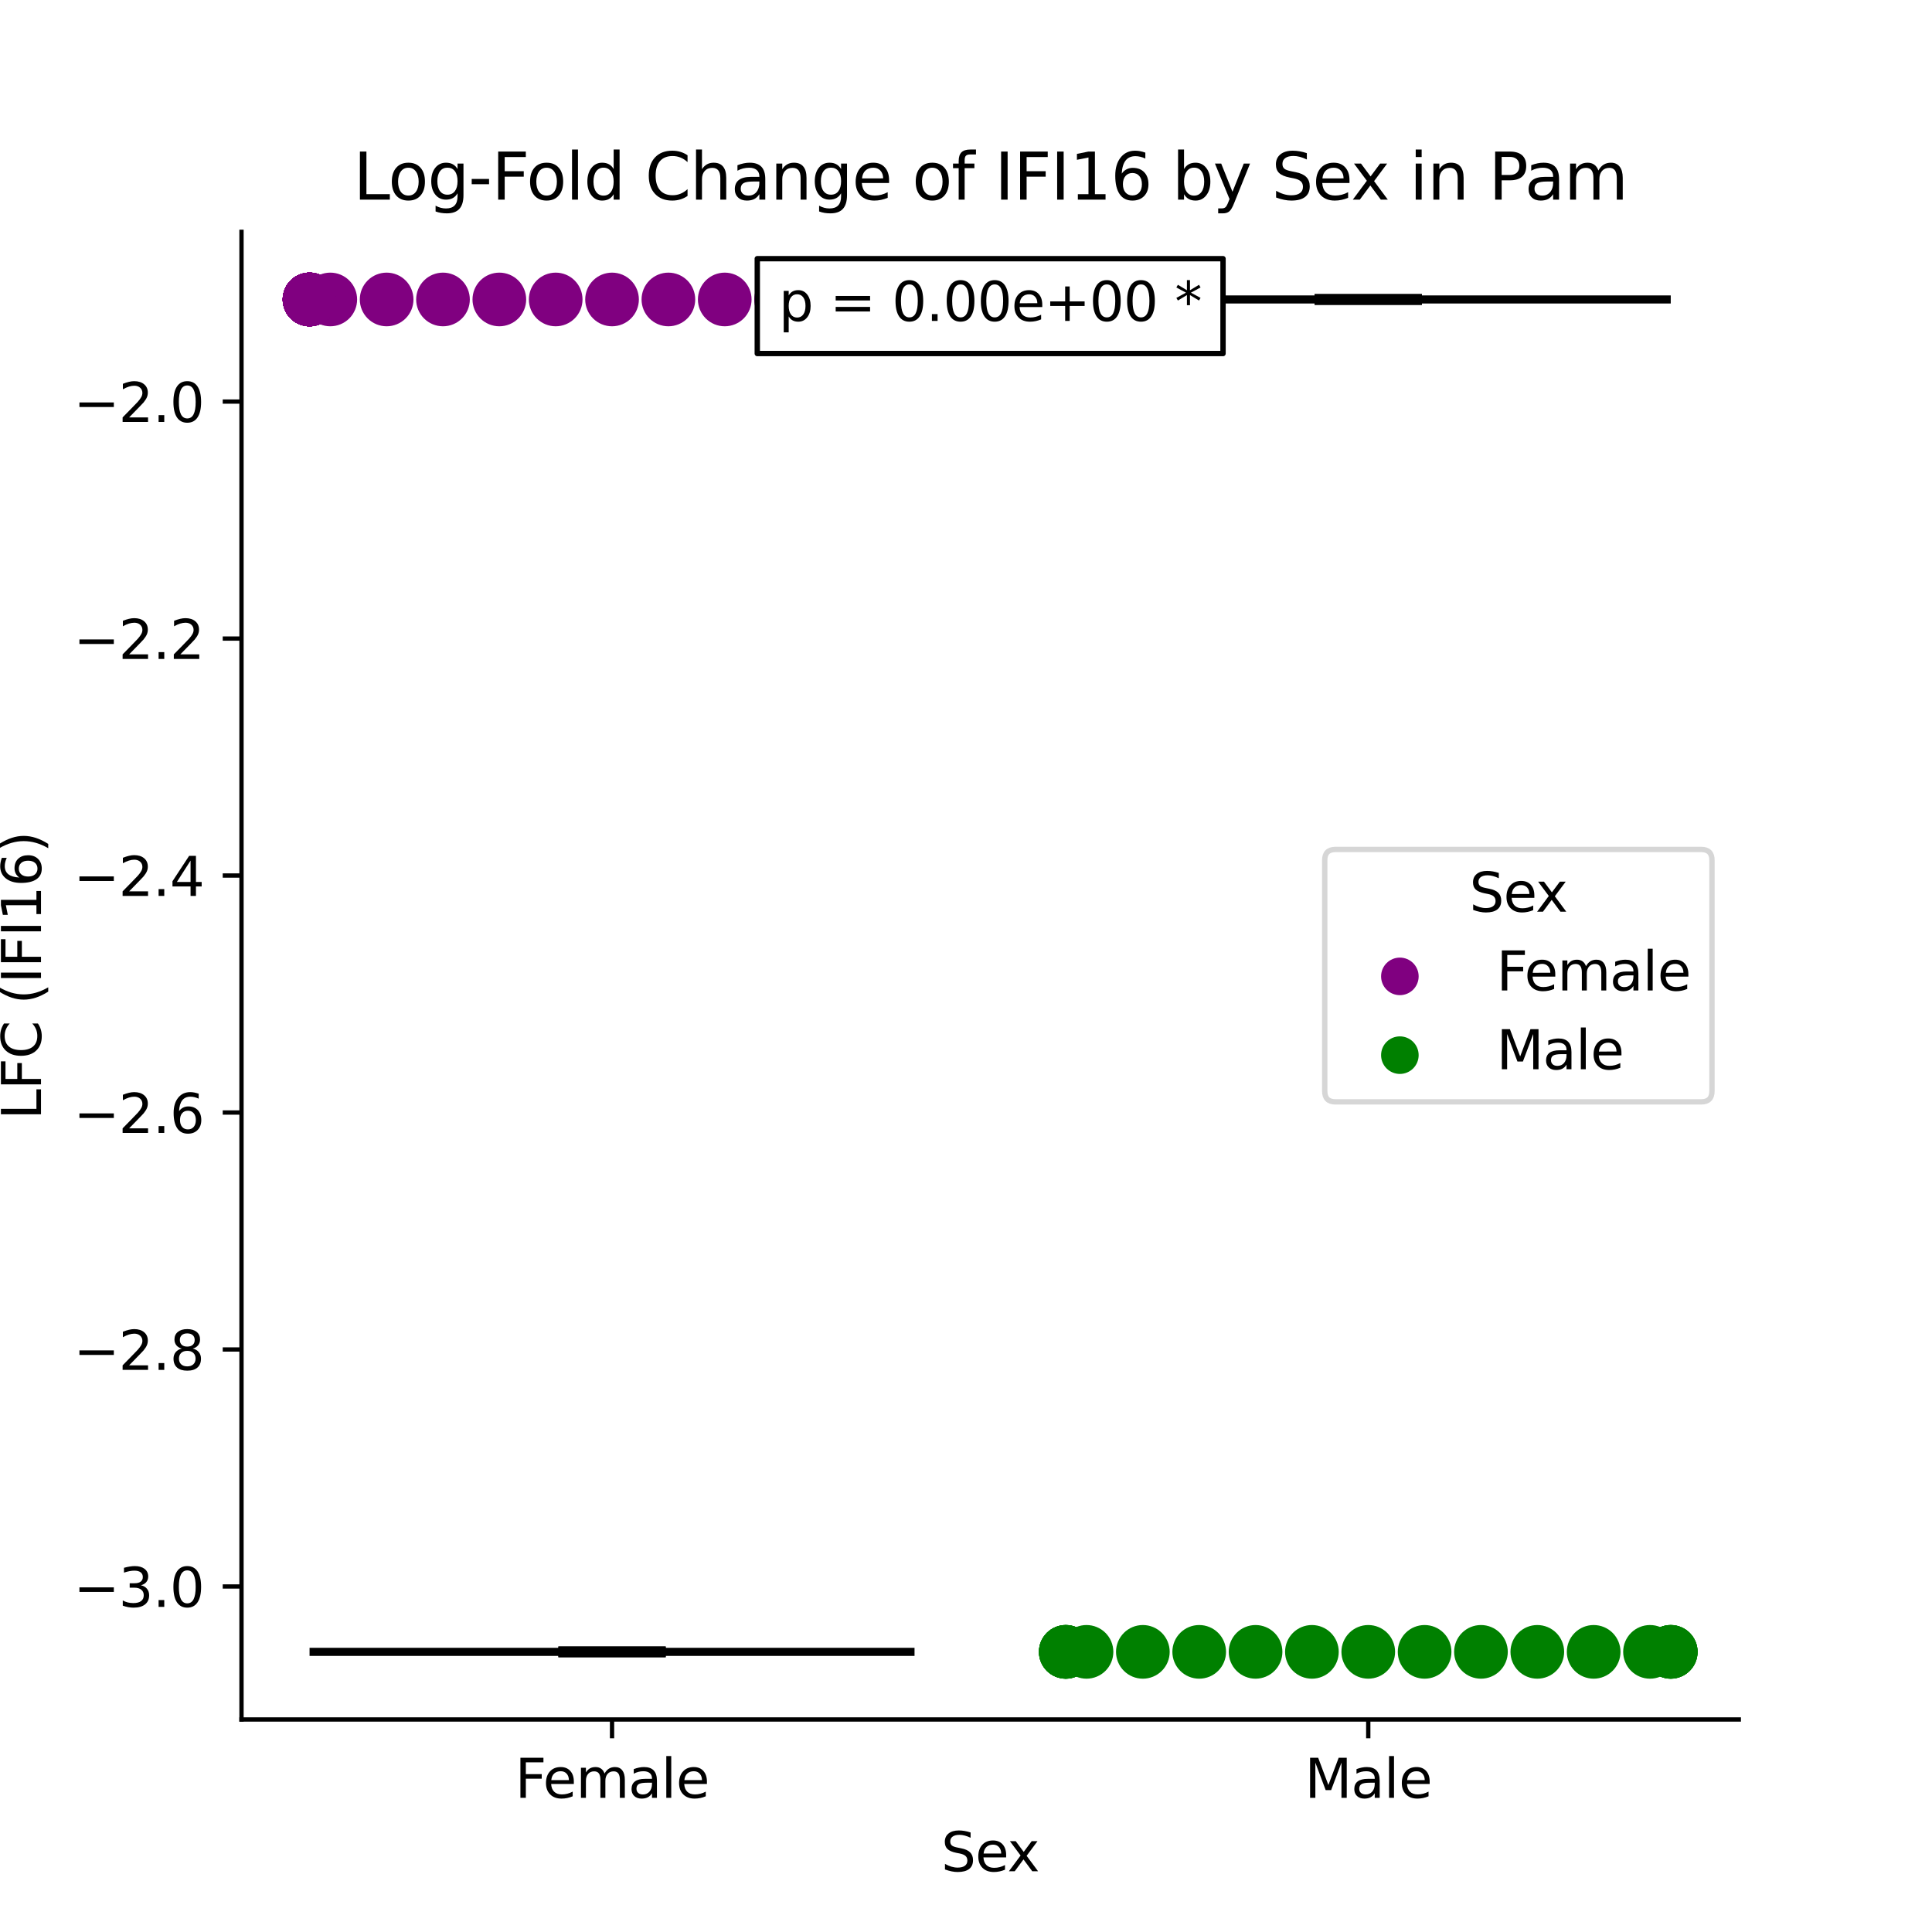 <?xml version="1.0" encoding="utf-8" standalone="no"?>
<!DOCTYPE svg PUBLIC "-//W3C//DTD SVG 1.1//EN"
  "http://www.w3.org/Graphics/SVG/1.1/DTD/svg11.dtd">
<svg xmlns:xlink="http://www.w3.org/1999/xlink" width="360pt" height="360pt" viewBox="0 0 360 360" xmlns="http://www.w3.org/2000/svg" version="1.1">
 <defs>
  <style type="text/css">*{stroke-linejoin: round; stroke-linecap: butt}</style>
 </defs>
 <g id="figure_1">
  <g id="patch_1">
   <path d="M 0 360 
L 360 360 
L 360 0 
L 0 0 
z
" style="fill: #ffffff"/>
  </g>
  <g id="axes_1">
   <g id="patch_2">
    <path d="M 45 320.4 
L 324 320.4 
L 324 43.2 
L 45 43.2 
z
" style="fill: #ffffff"/>
   </g>
   <g id="PathCollection_1">
    <defs>
     <path id="C0_0_7c8bd11579" d="M 0 5 
C 1.326 5 2.598 4.473 3.536 3.536 
C 4.473 2.598 5 1.326 5 -0 
C 5 -1.326 4.473 -2.598 3.536 -3.536 
C 2.598 -4.473 1.326 -5 0 -5 
C -1.326 -5 -2.598 -4.473 -3.536 -3.536 
C -4.473 -2.598 -5 -1.326 -5 0 
C -5 1.326 -4.473 2.598 -3.536 3.536 
C -2.598 4.473 -1.326 5 0 5 
z
"/>
    </defs>
    <g clip-path="url(#p3ee40a2584)">
     <use xlink:href="#C0_0_7c8bd11579" x="114.045" y="55.8" style="fill: #800080"/>
    </g>
    <g clip-path="url(#p3ee40a2584)">
     <use xlink:href="#C0_0_7c8bd11579" x="57.682" y="55.8" style="fill: #800080"/>
    </g>
    <g clip-path="url(#p3ee40a2584)">
     <use xlink:href="#C0_0_7c8bd11579" x="170.409" y="55.8" style="fill: #800080"/>
    </g>
    <g clip-path="url(#p3ee40a2584)">
     <use xlink:href="#C0_0_7c8bd11579" x="57.682" y="55.8" style="fill: #800080"/>
    </g>
    <g clip-path="url(#p3ee40a2584)">
     <use xlink:href="#C0_0_7c8bd11579" x="170.409" y="55.8" style="fill: #800080"/>
    </g>
    <g clip-path="url(#p3ee40a2584)">
     <use xlink:href="#C0_0_7c8bd11579" x="57.682" y="55.8" style="fill: #800080"/>
    </g>
    <g clip-path="url(#p3ee40a2584)">
     <use xlink:href="#C0_0_7c8bd11579" x="170.409" y="55.8" style="fill: #800080"/>
    </g>
    <g clip-path="url(#p3ee40a2584)">
     <use xlink:href="#C0_0_7c8bd11579" x="170.409" y="55.8" style="fill: #800080"/>
    </g>
    <g clip-path="url(#p3ee40a2584)">
     <use xlink:href="#C0_0_7c8bd11579" x="57.682" y="55.8" style="fill: #800080"/>
    </g>
    <g clip-path="url(#p3ee40a2584)">
     <use xlink:href="#C0_0_7c8bd11579" x="57.682" y="55.8" style="fill: #800080"/>
    </g>
    <g clip-path="url(#p3ee40a2584)">
     <use xlink:href="#C0_0_7c8bd11579" x="170.409" y="55.8" style="fill: #800080"/>
    </g>
    <g clip-path="url(#p3ee40a2584)">
     <use xlink:href="#C0_0_7c8bd11579" x="57.682" y="55.8" style="fill: #800080"/>
    </g>
    <g clip-path="url(#p3ee40a2584)">
     <use xlink:href="#C0_0_7c8bd11579" x="170.409" y="55.8" style="fill: #800080"/>
    </g>
    <g clip-path="url(#p3ee40a2584)">
     <use xlink:href="#C0_0_7c8bd11579" x="57.682" y="55.8" style="fill: #800080"/>
    </g>
    <g clip-path="url(#p3ee40a2584)">
     <use xlink:href="#C0_0_7c8bd11579" x="170.409" y="55.8" style="fill: #800080"/>
    </g>
    <g clip-path="url(#p3ee40a2584)">
     <use xlink:href="#C0_0_7c8bd11579" x="170.409" y="55.8" style="fill: #800080"/>
    </g>
    <g clip-path="url(#p3ee40a2584)">
     <use xlink:href="#C0_0_7c8bd11579" x="57.682" y="55.8" style="fill: #800080"/>
    </g>
    <g clip-path="url(#p3ee40a2584)">
     <use xlink:href="#C0_0_7c8bd11579" x="170.409" y="55.8" style="fill: #800080"/>
    </g>
    <g clip-path="url(#p3ee40a2584)">
     <use xlink:href="#C0_0_7c8bd11579" x="57.682" y="55.8" style="fill: #800080"/>
    </g>
    <g clip-path="url(#p3ee40a2584)">
     <use xlink:href="#C0_0_7c8bd11579" x="170.409" y="55.8" style="fill: #800080"/>
    </g>
    <g clip-path="url(#p3ee40a2584)">
     <use xlink:href="#C0_0_7c8bd11579" x="57.682" y="55.8" style="fill: #800080"/>
    </g>
    <g clip-path="url(#p3ee40a2584)">
     <use xlink:href="#C0_0_7c8bd11579" x="170.409" y="55.8" style="fill: #800080"/>
    </g>
    <g clip-path="url(#p3ee40a2584)">
     <use xlink:href="#C0_0_7c8bd11579" x="57.682" y="55.8" style="fill: #800080"/>
    </g>
    <g clip-path="url(#p3ee40a2584)">
     <use xlink:href="#C0_0_7c8bd11579" x="170.409" y="55.8" style="fill: #800080"/>
    </g>
    <g clip-path="url(#p3ee40a2584)">
     <use xlink:href="#C0_0_7c8bd11579" x="57.682" y="55.8" style="fill: #800080"/>
    </g>
    <g clip-path="url(#p3ee40a2584)">
     <use xlink:href="#C0_0_7c8bd11579" x="170.409" y="55.8" style="fill: #800080"/>
    </g>
    <g clip-path="url(#p3ee40a2584)">
     <use xlink:href="#C0_0_7c8bd11579" x="57.682" y="55.8" style="fill: #800080"/>
    </g>
    <g clip-path="url(#p3ee40a2584)">
     <use xlink:href="#C0_0_7c8bd11579" x="170.409" y="55.8" style="fill: #800080"/>
    </g>
    <g clip-path="url(#p3ee40a2584)">
     <use xlink:href="#C0_0_7c8bd11579" x="57.682" y="55.8" style="fill: #800080"/>
    </g>
    <g clip-path="url(#p3ee40a2584)">
     <use xlink:href="#C0_0_7c8bd11579" x="170.409" y="55.8" style="fill: #800080"/>
    </g>
    <g clip-path="url(#p3ee40a2584)">
     <use xlink:href="#C0_0_7c8bd11579" x="57.682" y="55.8" style="fill: #800080"/>
    </g>
    <g clip-path="url(#p3ee40a2584)">
     <use xlink:href="#C0_0_7c8bd11579" x="170.409" y="55.8" style="fill: #800080"/>
    </g>
    <g clip-path="url(#p3ee40a2584)">
     <use xlink:href="#C0_0_7c8bd11579" x="57.682" y="55.8" style="fill: #800080"/>
    </g>
    <g clip-path="url(#p3ee40a2584)">
     <use xlink:href="#C0_0_7c8bd11579" x="170.409" y="55.8" style="fill: #800080"/>
    </g>
    <g clip-path="url(#p3ee40a2584)">
     <use xlink:href="#C0_0_7c8bd11579" x="57.682" y="55.8" style="fill: #800080"/>
    </g>
    <g clip-path="url(#p3ee40a2584)">
     <use xlink:href="#C0_0_7c8bd11579" x="57.682" y="55.8" style="fill: #800080"/>
    </g>
    <g clip-path="url(#p3ee40a2584)">
     <use xlink:href="#C0_0_7c8bd11579" x="170.409" y="55.8" style="fill: #800080"/>
    </g>
    <g clip-path="url(#p3ee40a2584)">
     <use xlink:href="#C0_0_7c8bd11579" x="170.409" y="55.8" style="fill: #800080"/>
    </g>
    <g clip-path="url(#p3ee40a2584)">
     <use xlink:href="#C0_0_7c8bd11579" x="170.409" y="55.8" style="fill: #800080"/>
    </g>
    <g clip-path="url(#p3ee40a2584)">
     <use xlink:href="#C0_0_7c8bd11579" x="57.682" y="55.8" style="fill: #800080"/>
    </g>
    <g clip-path="url(#p3ee40a2584)">
     <use xlink:href="#C0_0_7c8bd11579" x="170.409" y="55.8" style="fill: #800080"/>
    </g>
    <g clip-path="url(#p3ee40a2584)">
     <use xlink:href="#C0_0_7c8bd11579" x="57.682" y="55.8" style="fill: #800080"/>
    </g>
    <g clip-path="url(#p3ee40a2584)">
     <use xlink:href="#C0_0_7c8bd11579" x="166.545" y="55.8" style="fill: #800080"/>
    </g>
    <g clip-path="url(#p3ee40a2584)">
     <use xlink:href="#C0_0_7c8bd11579" x="61.545" y="55.8" style="fill: #800080"/>
    </g>
    <g clip-path="url(#p3ee40a2584)">
     <use xlink:href="#C0_0_7c8bd11579" x="57.682" y="55.8" style="fill: #800080"/>
    </g>
    <g clip-path="url(#p3ee40a2584)">
     <use xlink:href="#C0_0_7c8bd11579" x="156.045" y="55.8" style="fill: #800080"/>
    </g>
    <g clip-path="url(#p3ee40a2584)">
     <use xlink:href="#C0_0_7c8bd11579" x="145.545" y="55.8" style="fill: #800080"/>
    </g>
    <g clip-path="url(#p3ee40a2584)">
     <use xlink:href="#C0_0_7c8bd11579" x="82.545" y="55.8" style="fill: #800080"/>
    </g>
    <g clip-path="url(#p3ee40a2584)">
     <use xlink:href="#C0_0_7c8bd11579" x="135.045" y="55.8" style="fill: #800080"/>
    </g>
    <g clip-path="url(#p3ee40a2584)">
     <use xlink:href="#C0_0_7c8bd11579" x="93.045" y="55.8" style="fill: #800080"/>
    </g>
    <g clip-path="url(#p3ee40a2584)">
     <use xlink:href="#C0_0_7c8bd11579" x="124.545" y="55.8" style="fill: #800080"/>
    </g>
    <g clip-path="url(#p3ee40a2584)">
     <use xlink:href="#C0_0_7c8bd11579" x="103.545" y="55.8" style="fill: #800080"/>
    </g>
    <g clip-path="url(#p3ee40a2584)">
     <use xlink:href="#C0_0_7c8bd11579" x="72.045" y="55.8" style="fill: #800080"/>
    </g>
    <g clip-path="url(#p3ee40a2584)">
     <use xlink:href="#C0_0_7c8bd11579" x="170.409" y="55.8" style="fill: #800080"/>
    </g>
    <g clip-path="url(#p3ee40a2584)">
     <use xlink:href="#C0_0_7c8bd11579" x="57.682" y="55.8" style="fill: #800080"/>
    </g>
    <g clip-path="url(#p3ee40a2584)">
     <use xlink:href="#C0_0_7c8bd11579" x="170.409" y="55.8" style="fill: #800080"/>
    </g>
    <g clip-path="url(#p3ee40a2584)">
     <use xlink:href="#C0_0_7c8bd11579" x="57.682" y="55.8" style="fill: #800080"/>
    </g>
    <g clip-path="url(#p3ee40a2584)">
     <use xlink:href="#C0_0_7c8bd11579" x="170.409" y="55.8" style="fill: #800080"/>
    </g>
    <g clip-path="url(#p3ee40a2584)">
     <use xlink:href="#C0_0_7c8bd11579" x="57.682" y="55.8" style="fill: #800080"/>
    </g>
    <g clip-path="url(#p3ee40a2584)">
     <use xlink:href="#C0_0_7c8bd11579" x="170.409" y="55.8" style="fill: #800080"/>
    </g>
    <g clip-path="url(#p3ee40a2584)">
     <use xlink:href="#C0_0_7c8bd11579" x="57.682" y="55.8" style="fill: #800080"/>
    </g>
    <g clip-path="url(#p3ee40a2584)">
     <use xlink:href="#C0_0_7c8bd11579" x="170.409" y="55.8" style="fill: #800080"/>
    </g>
    <g clip-path="url(#p3ee40a2584)">
     <use xlink:href="#C0_0_7c8bd11579" x="57.682" y="55.8" style="fill: #800080"/>
    </g>
    <g clip-path="url(#p3ee40a2584)">
     <use xlink:href="#C0_0_7c8bd11579" x="170.409" y="55.8" style="fill: #800080"/>
    </g>
    <g clip-path="url(#p3ee40a2584)">
     <use xlink:href="#C0_0_7c8bd11579" x="57.682" y="55.8" style="fill: #800080"/>
    </g>
    <g clip-path="url(#p3ee40a2584)">
     <use xlink:href="#C0_0_7c8bd11579" x="170.409" y="55.8" style="fill: #800080"/>
    </g>
    <g clip-path="url(#p3ee40a2584)">
     <use xlink:href="#C0_0_7c8bd11579" x="57.682" y="55.8" style="fill: #800080"/>
    </g>
    <g clip-path="url(#p3ee40a2584)">
     <use xlink:href="#C0_0_7c8bd11579" x="170.409" y="55.8" style="fill: #800080"/>
    </g>
    <g clip-path="url(#p3ee40a2584)">
     <use xlink:href="#C0_0_7c8bd11579" x="57.682" y="55.8" style="fill: #800080"/>
    </g>
    <g clip-path="url(#p3ee40a2584)">
     <use xlink:href="#C0_0_7c8bd11579" x="170.409" y="55.8" style="fill: #800080"/>
    </g>
    <g clip-path="url(#p3ee40a2584)">
     <use xlink:href="#C0_0_7c8bd11579" x="57.682" y="55.8" style="fill: #800080"/>
    </g>
    <g clip-path="url(#p3ee40a2584)">
     <use xlink:href="#C0_0_7c8bd11579" x="57.682" y="55.8" style="fill: #800080"/>
    </g>
    <g clip-path="url(#p3ee40a2584)">
     <use xlink:href="#C0_0_7c8bd11579" x="170.409" y="55.8" style="fill: #800080"/>
    </g>
   </g>
   <g id="PathCollection_2">
    <defs>
     <path id="C1_0_e1ecf6b95a" d="M 0 5 
C 1.326 5 2.598 4.473 3.536 3.536 
C 4.473 2.598 5 1.326 5 -0 
C 5 -1.326 4.473 -2.598 3.536 -3.536 
C 2.598 -4.473 1.326 -5 0 -5 
C -1.326 -5 -2.598 -4.473 -3.536 -3.536 
C -4.473 -2.598 -5 -1.326 -5 0 
C -5 1.326 -4.473 2.598 -3.536 3.536 
C -2.598 4.473 -1.326 5 0 5 
z
"/>
    </defs>
    <g clip-path="url(#p3ee40a2584)">
     <use xlink:href="#C1_0_e1ecf6b95a" x="254.955" y="307.8" style="fill: #008000"/>
    </g>
    <g clip-path="url(#p3ee40a2584)">
     <use xlink:href="#C1_0_e1ecf6b95a" x="198.591" y="307.8" style="fill: #008000"/>
    </g>
    <g clip-path="url(#p3ee40a2584)">
     <use xlink:href="#C1_0_e1ecf6b95a" x="311.318" y="307.8" style="fill: #008000"/>
    </g>
    <g clip-path="url(#p3ee40a2584)">
     <use xlink:href="#C1_0_e1ecf6b95a" x="198.591" y="307.8" style="fill: #008000"/>
    </g>
    <g clip-path="url(#p3ee40a2584)">
     <use xlink:href="#C1_0_e1ecf6b95a" x="311.318" y="307.8" style="fill: #008000"/>
    </g>
    <g clip-path="url(#p3ee40a2584)">
     <use xlink:href="#C1_0_e1ecf6b95a" x="198.591" y="307.8" style="fill: #008000"/>
    </g>
    <g clip-path="url(#p3ee40a2584)">
     <use xlink:href="#C1_0_e1ecf6b95a" x="311.318" y="307.8" style="fill: #008000"/>
    </g>
    <g clip-path="url(#p3ee40a2584)">
     <use xlink:href="#C1_0_e1ecf6b95a" x="198.591" y="307.8" style="fill: #008000"/>
    </g>
    <g clip-path="url(#p3ee40a2584)">
     <use xlink:href="#C1_0_e1ecf6b95a" x="307.455" y="307.8" style="fill: #008000"/>
    </g>
    <g clip-path="url(#p3ee40a2584)">
     <use xlink:href="#C1_0_e1ecf6b95a" x="202.455" y="307.8" style="fill: #008000"/>
    </g>
    <g clip-path="url(#p3ee40a2584)">
     <use xlink:href="#C1_0_e1ecf6b95a" x="296.955" y="307.8" style="fill: #008000"/>
    </g>
    <g clip-path="url(#p3ee40a2584)">
     <use xlink:href="#C1_0_e1ecf6b95a" x="212.955" y="307.8" style="fill: #008000"/>
    </g>
    <g clip-path="url(#p3ee40a2584)">
     <use xlink:href="#C1_0_e1ecf6b95a" x="286.455" y="307.8" style="fill: #008000"/>
    </g>
    <g clip-path="url(#p3ee40a2584)">
     <use xlink:href="#C1_0_e1ecf6b95a" x="223.455" y="307.8" style="fill: #008000"/>
    </g>
    <g clip-path="url(#p3ee40a2584)">
     <use xlink:href="#C1_0_e1ecf6b95a" x="275.955" y="307.8" style="fill: #008000"/>
    </g>
    <g clip-path="url(#p3ee40a2584)">
     <use xlink:href="#C1_0_e1ecf6b95a" x="233.955" y="307.8" style="fill: #008000"/>
    </g>
    <g clip-path="url(#p3ee40a2584)">
     <use xlink:href="#C1_0_e1ecf6b95a" x="265.455" y="307.8" style="fill: #008000"/>
    </g>
    <g clip-path="url(#p3ee40a2584)">
     <use xlink:href="#C1_0_e1ecf6b95a" x="244.455" y="307.8" style="fill: #008000"/>
    </g>
    <g clip-path="url(#p3ee40a2584)">
     <use xlink:href="#C1_0_e1ecf6b95a" x="311.318" y="307.8" style="fill: #008000"/>
    </g>
    <g clip-path="url(#p3ee40a2584)">
     <use xlink:href="#C1_0_e1ecf6b95a" x="198.591" y="307.8" style="fill: #008000"/>
    </g>
   </g>
   <g id="PathCollection_3"/>
   <g id="PathCollection_4"/>
   <g id="matplotlib.axis_1">
    <g id="xtick_1">
     <g id="line2d_1">
      <defs>
       <path id="m0a40bf06be" d="M 0 0 
L 0 3.5 
" style="stroke: #000000; stroke-width: 0.8"/>
      </defs>
      <g>
       <use xlink:href="#m0a40bf06be" x="114.045" y="320.4" style="stroke: #000000; stroke-width: 0.8"/>
      </g>
     </g>
     <g id="text_1">
      <!-- Female -->
      <g transform="translate(95.968 334.998) scale(0.1 -0.1)">
       <defs>
        <path id="DejaVuSans-46" d="M 628 4666 
L 3309 4666 
L 3309 4134 
L 1259 4134 
L 1259 2759 
L 3109 2759 
L 3109 2228 
L 1259 2228 
L 1259 0 
L 628 0 
L 628 4666 
z
" transform="scale(0.016)"/>
        <path id="DejaVuSans-65" d="M 3597 1894 
L 3597 1613 
L 953 1613 
Q 991 1019 1311 708 
Q 1631 397 2203 397 
Q 2534 397 2845 478 
Q 3156 559 3463 722 
L 3463 178 
Q 3153 47 2828 -22 
Q 2503 -91 2169 -91 
Q 1331 -91 842 396 
Q 353 884 353 1716 
Q 353 2575 817 3079 
Q 1281 3584 2069 3584 
Q 2775 3584 3186 3129 
Q 3597 2675 3597 1894 
z
M 3022 2063 
Q 3016 2534 2758 2815 
Q 2500 3097 2075 3097 
Q 1594 3097 1305 2825 
Q 1016 2553 972 2059 
L 3022 2063 
z
" transform="scale(0.016)"/>
        <path id="DejaVuSans-6d" d="M 3328 2828 
Q 3544 3216 3844 3400 
Q 4144 3584 4550 3584 
Q 5097 3584 5394 3201 
Q 5691 2819 5691 2113 
L 5691 0 
L 5113 0 
L 5113 2094 
Q 5113 2597 4934 2840 
Q 4756 3084 4391 3084 
Q 3944 3084 3684 2787 
Q 3425 2491 3425 1978 
L 3425 0 
L 2847 0 
L 2847 2094 
Q 2847 2600 2669 2842 
Q 2491 3084 2119 3084 
Q 1678 3084 1418 2786 
Q 1159 2488 1159 1978 
L 1159 0 
L 581 0 
L 581 3500 
L 1159 3500 
L 1159 2956 
Q 1356 3278 1631 3431 
Q 1906 3584 2284 3584 
Q 2666 3584 2933 3390 
Q 3200 3197 3328 2828 
z
" transform="scale(0.016)"/>
        <path id="DejaVuSans-61" d="M 2194 1759 
Q 1497 1759 1228 1600 
Q 959 1441 959 1056 
Q 959 750 1161 570 
Q 1363 391 1709 391 
Q 2188 391 2477 730 
Q 2766 1069 2766 1631 
L 2766 1759 
L 2194 1759 
z
M 3341 1997 
L 3341 0 
L 2766 0 
L 2766 531 
Q 2569 213 2275 61 
Q 1981 -91 1556 -91 
Q 1019 -91 701 211 
Q 384 513 384 1019 
Q 384 1609 779 1909 
Q 1175 2209 1959 2209 
L 2766 2209 
L 2766 2266 
Q 2766 2663 2505 2880 
Q 2244 3097 1772 3097 
Q 1472 3097 1187 3025 
Q 903 2953 641 2809 
L 641 3341 
Q 956 3463 1253 3523 
Q 1550 3584 1831 3584 
Q 2591 3584 2966 3190 
Q 3341 2797 3341 1997 
z
" transform="scale(0.016)"/>
        <path id="DejaVuSans-6c" d="M 603 4863 
L 1178 4863 
L 1178 0 
L 603 0 
L 603 4863 
z
" transform="scale(0.016)"/>
       </defs>
       <use xlink:href="#DejaVuSans-46"/>
       <use xlink:href="#DejaVuSans-65" x="52.02"/>
       <use xlink:href="#DejaVuSans-6d" x="113.543"/>
       <use xlink:href="#DejaVuSans-61" x="210.955"/>
       <use xlink:href="#DejaVuSans-6c" x="272.234"/>
       <use xlink:href="#DejaVuSans-65" x="300.018"/>
      </g>
     </g>
    </g>
    <g id="xtick_2">
     <g id="line2d_2">
      <g>
       <use xlink:href="#m0a40bf06be" x="254.955" y="320.4" style="stroke: #000000; stroke-width: 0.8"/>
      </g>
     </g>
     <g id="text_2">
      <!-- Male -->
      <g transform="translate(243.111 334.998) scale(0.1 -0.1)">
       <defs>
        <path id="DejaVuSans-4d" d="M 628 4666 
L 1569 4666 
L 2759 1491 
L 3956 4666 
L 4897 4666 
L 4897 0 
L 4281 0 
L 4281 4097 
L 3078 897 
L 2444 897 
L 1241 4097 
L 1241 0 
L 628 0 
L 628 4666 
z
" transform="scale(0.016)"/>
       </defs>
       <use xlink:href="#DejaVuSans-4d"/>
       <use xlink:href="#DejaVuSans-61" x="86.279"/>
       <use xlink:href="#DejaVuSans-6c" x="147.559"/>
       <use xlink:href="#DejaVuSans-65" x="175.342"/>
      </g>
     </g>
    </g>
    <g id="text_3">
     <!-- Sex -->
     <g transform="translate(175.377 348.677) scale(0.1 -0.1)">
      <defs>
       <path id="DejaVuSans-53" d="M 3425 4513 
L 3425 3897 
Q 3066 4069 2747 4153 
Q 2428 4238 2131 4238 
Q 1616 4238 1336 4038 
Q 1056 3838 1056 3469 
Q 1056 3159 1242 3001 
Q 1428 2844 1947 2747 
L 2328 2669 
Q 3034 2534 3370 2195 
Q 3706 1856 3706 1288 
Q 3706 609 3251 259 
Q 2797 -91 1919 -91 
Q 1588 -91 1214 -16 
Q 841 59 441 206 
L 441 856 
Q 825 641 1194 531 
Q 1563 422 1919 422 
Q 2459 422 2753 634 
Q 3047 847 3047 1241 
Q 3047 1584 2836 1778 
Q 2625 1972 2144 2069 
L 1759 2144 
Q 1053 2284 737 2584 
Q 422 2884 422 3419 
Q 422 4038 858 4394 
Q 1294 4750 2059 4750 
Q 2388 4750 2728 4690 
Q 3069 4631 3425 4513 
z
" transform="scale(0.016)"/>
       <path id="DejaVuSans-78" d="M 3513 3500 
L 2247 1797 
L 3578 0 
L 2900 0 
L 1881 1375 
L 863 0 
L 184 0 
L 1544 1831 
L 300 3500 
L 978 3500 
L 1906 2253 
L 2834 3500 
L 3513 3500 
z
" transform="scale(0.016)"/>
      </defs>
      <use xlink:href="#DejaVuSans-53"/>
      <use xlink:href="#DejaVuSans-65" x="63.477"/>
      <use xlink:href="#DejaVuSans-78" x="123.25"/>
     </g>
    </g>
   </g>
   <g id="matplotlib.axis_2">
    <g id="ytick_1">
     <g id="line2d_3">
      <defs>
       <path id="m6a8129f531" d="M 0 0 
L -3.5 0 
" style="stroke: #000000; stroke-width: 0.8"/>
      </defs>
      <g>
       <use xlink:href="#m6a8129f531" x="45" y="295.618" style="stroke: #000000; stroke-width: 0.8"/>
      </g>
     </g>
     <g id="text_4">
      <!-- −3.0 -->
      <g transform="translate(13.717 299.418) scale(0.1 -0.1)">
       <defs>
        <path id="DejaVuSans-2212" d="M 678 2272 
L 4684 2272 
L 4684 1741 
L 678 1741 
L 678 2272 
z
" transform="scale(0.016)"/>
        <path id="DejaVuSans-33" d="M 2597 2516 
Q 3050 2419 3304 2112 
Q 3559 1806 3559 1356 
Q 3559 666 3084 287 
Q 2609 -91 1734 -91 
Q 1441 -91 1130 -33 
Q 819 25 488 141 
L 488 750 
Q 750 597 1062 519 
Q 1375 441 1716 441 
Q 2309 441 2620 675 
Q 2931 909 2931 1356 
Q 2931 1769 2642 2001 
Q 2353 2234 1838 2234 
L 1294 2234 
L 1294 2753 
L 1863 2753 
Q 2328 2753 2575 2939 
Q 2822 3125 2822 3475 
Q 2822 3834 2567 4026 
Q 2313 4219 1838 4219 
Q 1578 4219 1281 4162 
Q 984 4106 628 3988 
L 628 4550 
Q 988 4650 1302 4700 
Q 1616 4750 1894 4750 
Q 2613 4750 3031 4423 
Q 3450 4097 3450 3541 
Q 3450 3153 3228 2886 
Q 3006 2619 2597 2516 
z
" transform="scale(0.016)"/>
        <path id="DejaVuSans-2e" d="M 684 794 
L 1344 794 
L 1344 0 
L 684 0 
L 684 794 
z
" transform="scale(0.016)"/>
        <path id="DejaVuSans-30" d="M 2034 4250 
Q 1547 4250 1301 3770 
Q 1056 3291 1056 2328 
Q 1056 1369 1301 889 
Q 1547 409 2034 409 
Q 2525 409 2770 889 
Q 3016 1369 3016 2328 
Q 3016 3291 2770 3770 
Q 2525 4250 2034 4250 
z
M 2034 4750 
Q 2819 4750 3233 4129 
Q 3647 3509 3647 2328 
Q 3647 1150 3233 529 
Q 2819 -91 2034 -91 
Q 1250 -91 836 529 
Q 422 1150 422 2328 
Q 422 3509 836 4129 
Q 1250 4750 2034 4750 
z
" transform="scale(0.016)"/>
       </defs>
       <use xlink:href="#DejaVuSans-2212"/>
       <use xlink:href="#DejaVuSans-33" x="83.789"/>
       <use xlink:href="#DejaVuSans-2e" x="147.412"/>
       <use xlink:href="#DejaVuSans-30" x="179.199"/>
      </g>
     </g>
    </g>
    <g id="ytick_2">
     <g id="line2d_4">
      <g>
       <use xlink:href="#m6a8129f531" x="45" y="251.46" style="stroke: #000000; stroke-width: 0.8"/>
      </g>
     </g>
     <g id="text_5">
      <!-- −2.8 -->
      <g transform="translate(13.717 255.259) scale(0.1 -0.1)">
       <defs>
        <path id="DejaVuSans-32" d="M 1228 531 
L 3431 531 
L 3431 0 
L 469 0 
L 469 531 
Q 828 903 1448 1529 
Q 2069 2156 2228 2338 
Q 2531 2678 2651 2914 
Q 2772 3150 2772 3378 
Q 2772 3750 2511 3984 
Q 2250 4219 1831 4219 
Q 1534 4219 1204 4116 
Q 875 4013 500 3803 
L 500 4441 
Q 881 4594 1212 4672 
Q 1544 4750 1819 4750 
Q 2544 4750 2975 4387 
Q 3406 4025 3406 3419 
Q 3406 3131 3298 2873 
Q 3191 2616 2906 2266 
Q 2828 2175 2409 1742 
Q 1991 1309 1228 531 
z
" transform="scale(0.016)"/>
        <path id="DejaVuSans-38" d="M 2034 2216 
Q 1584 2216 1326 1975 
Q 1069 1734 1069 1313 
Q 1069 891 1326 650 
Q 1584 409 2034 409 
Q 2484 409 2743 651 
Q 3003 894 3003 1313 
Q 3003 1734 2745 1975 
Q 2488 2216 2034 2216 
z
M 1403 2484 
Q 997 2584 770 2862 
Q 544 3141 544 3541 
Q 544 4100 942 4425 
Q 1341 4750 2034 4750 
Q 2731 4750 3128 4425 
Q 3525 4100 3525 3541 
Q 3525 3141 3298 2862 
Q 3072 2584 2669 2484 
Q 3125 2378 3379 2068 
Q 3634 1759 3634 1313 
Q 3634 634 3220 271 
Q 2806 -91 2034 -91 
Q 1263 -91 848 271 
Q 434 634 434 1313 
Q 434 1759 690 2068 
Q 947 2378 1403 2484 
z
M 1172 3481 
Q 1172 3119 1398 2916 
Q 1625 2713 2034 2713 
Q 2441 2713 2670 2916 
Q 2900 3119 2900 3481 
Q 2900 3844 2670 4047 
Q 2441 4250 2034 4250 
Q 1625 4250 1398 4047 
Q 1172 3844 1172 3481 
z
" transform="scale(0.016)"/>
       </defs>
       <use xlink:href="#DejaVuSans-2212"/>
       <use xlink:href="#DejaVuSans-32" x="83.789"/>
       <use xlink:href="#DejaVuSans-2e" x="147.412"/>
       <use xlink:href="#DejaVuSans-38" x="179.199"/>
      </g>
     </g>
    </g>
    <g id="ytick_3">
     <g id="line2d_5">
      <g>
       <use xlink:href="#m6a8129f531" x="45" y="207.302" style="stroke: #000000; stroke-width: 0.8"/>
      </g>
     </g>
     <g id="text_6">
      <!-- −2.6 -->
      <g transform="translate(13.717 211.101) scale(0.1 -0.1)">
       <defs>
        <path id="DejaVuSans-36" d="M 2113 2584 
Q 1688 2584 1439 2293 
Q 1191 2003 1191 1497 
Q 1191 994 1439 701 
Q 1688 409 2113 409 
Q 2538 409 2786 701 
Q 3034 994 3034 1497 
Q 3034 2003 2786 2293 
Q 2538 2584 2113 2584 
z
M 3366 4563 
L 3366 3988 
Q 3128 4100 2886 4159 
Q 2644 4219 2406 4219 
Q 1781 4219 1451 3797 
Q 1122 3375 1075 2522 
Q 1259 2794 1537 2939 
Q 1816 3084 2150 3084 
Q 2853 3084 3261 2657 
Q 3669 2231 3669 1497 
Q 3669 778 3244 343 
Q 2819 -91 2113 -91 
Q 1303 -91 875 529 
Q 447 1150 447 2328 
Q 447 3434 972 4092 
Q 1497 4750 2381 4750 
Q 2619 4750 2861 4703 
Q 3103 4656 3366 4563 
z
" transform="scale(0.016)"/>
       </defs>
       <use xlink:href="#DejaVuSans-2212"/>
       <use xlink:href="#DejaVuSans-32" x="83.789"/>
       <use xlink:href="#DejaVuSans-2e" x="147.412"/>
       <use xlink:href="#DejaVuSans-36" x="179.199"/>
      </g>
     </g>
    </g>
    <g id="ytick_4">
     <g id="line2d_6">
      <g>
       <use xlink:href="#m6a8129f531" x="45" y="163.143" style="stroke: #000000; stroke-width: 0.8"/>
      </g>
     </g>
     <g id="text_7">
      <!-- −2.4 -->
      <g transform="translate(13.717 166.942) scale(0.1 -0.1)">
       <defs>
        <path id="DejaVuSans-34" d="M 2419 4116 
L 825 1625 
L 2419 1625 
L 2419 4116 
z
M 2253 4666 
L 3047 4666 
L 3047 1625 
L 3713 1625 
L 3713 1100 
L 3047 1100 
L 3047 0 
L 2419 0 
L 2419 1100 
L 313 1100 
L 313 1709 
L 2253 4666 
z
" transform="scale(0.016)"/>
       </defs>
       <use xlink:href="#DejaVuSans-2212"/>
       <use xlink:href="#DejaVuSans-32" x="83.789"/>
       <use xlink:href="#DejaVuSans-2e" x="147.412"/>
       <use xlink:href="#DejaVuSans-34" x="179.199"/>
      </g>
     </g>
    </g>
    <g id="ytick_5">
     <g id="line2d_7">
      <g>
       <use xlink:href="#m6a8129f531" x="45" y="118.985" style="stroke: #000000; stroke-width: 0.8"/>
      </g>
     </g>
     <g id="text_8">
      <!-- −2.2 -->
      <g transform="translate(13.717 122.784) scale(0.1 -0.1)">
       <use xlink:href="#DejaVuSans-2212"/>
       <use xlink:href="#DejaVuSans-32" x="83.789"/>
       <use xlink:href="#DejaVuSans-2e" x="147.412"/>
       <use xlink:href="#DejaVuSans-32" x="179.199"/>
      </g>
     </g>
    </g>
    <g id="ytick_6">
     <g id="line2d_8">
      <g>
       <use xlink:href="#m6a8129f531" x="45" y="74.826" style="stroke: #000000; stroke-width: 0.8"/>
      </g>
     </g>
     <g id="text_9">
      <!-- −2.0 -->
      <g transform="translate(13.717 78.625) scale(0.1 -0.1)">
       <use xlink:href="#DejaVuSans-2212"/>
       <use xlink:href="#DejaVuSans-32" x="83.789"/>
       <use xlink:href="#DejaVuSans-2e" x="147.412"/>
       <use xlink:href="#DejaVuSans-30" x="179.199"/>
      </g>
     </g>
    </g>
    <g id="text_10">
     <!-- LFC (IFI16) -->
     <g transform="translate(7.638 208.632) rotate(-90) scale(0.1 -0.1)">
      <defs>
       <path id="DejaVuSans-4c" d="M 628 4666 
L 1259 4666 
L 1259 531 
L 3531 531 
L 3531 0 
L 628 0 
L 628 4666 
z
" transform="scale(0.016)"/>
       <path id="DejaVuSans-43" d="M 4122 4306 
L 4122 3641 
Q 3803 3938 3442 4084 
Q 3081 4231 2675 4231 
Q 1875 4231 1450 3742 
Q 1025 3253 1025 2328 
Q 1025 1406 1450 917 
Q 1875 428 2675 428 
Q 3081 428 3442 575 
Q 3803 722 4122 1019 
L 4122 359 
Q 3791 134 3420 21 
Q 3050 -91 2638 -91 
Q 1578 -91 968 557 
Q 359 1206 359 2328 
Q 359 3453 968 4101 
Q 1578 4750 2638 4750 
Q 3056 4750 3426 4639 
Q 3797 4528 4122 4306 
z
" transform="scale(0.016)"/>
       <path id="DejaVuSans-20" transform="scale(0.016)"/>
       <path id="DejaVuSans-28" d="M 1984 4856 
Q 1566 4138 1362 3434 
Q 1159 2731 1159 2009 
Q 1159 1288 1364 580 
Q 1569 -128 1984 -844 
L 1484 -844 
Q 1016 -109 783 600 
Q 550 1309 550 2009 
Q 550 2706 781 3412 
Q 1013 4119 1484 4856 
L 1984 4856 
z
" transform="scale(0.016)"/>
       <path id="DejaVuSans-49" d="M 628 4666 
L 1259 4666 
L 1259 0 
L 628 0 
L 628 4666 
z
" transform="scale(0.016)"/>
       <path id="DejaVuSans-31" d="M 794 531 
L 1825 531 
L 1825 4091 
L 703 3866 
L 703 4441 
L 1819 4666 
L 2450 4666 
L 2450 531 
L 3481 531 
L 3481 0 
L 794 0 
L 794 531 
z
" transform="scale(0.016)"/>
       <path id="DejaVuSans-29" d="M 513 4856 
L 1013 4856 
Q 1481 4119 1714 3412 
Q 1947 2706 1947 2009 
Q 1947 1309 1714 600 
Q 1481 -109 1013 -844 
L 513 -844 
Q 928 -128 1133 580 
Q 1338 1288 1338 2009 
Q 1338 2731 1133 3434 
Q 928 4138 513 4856 
z
" transform="scale(0.016)"/>
      </defs>
      <use xlink:href="#DejaVuSans-4c"/>
      <use xlink:href="#DejaVuSans-46" x="55.713"/>
      <use xlink:href="#DejaVuSans-43" x="113.232"/>
      <use xlink:href="#DejaVuSans-20" x="183.057"/>
      <use xlink:href="#DejaVuSans-28" x="214.844"/>
      <use xlink:href="#DejaVuSans-49" x="253.857"/>
      <use xlink:href="#DejaVuSans-46" x="283.35"/>
      <use xlink:href="#DejaVuSans-49" x="340.869"/>
      <use xlink:href="#DejaVuSans-31" x="370.361"/>
      <use xlink:href="#DejaVuSans-36" x="433.984"/>
      <use xlink:href="#DejaVuSans-29" x="497.607"/>
     </g>
    </g>
   </g>
   <g id="LineCollection_1">
    <path d="M 114.045 307.8 
L 114.045 307.8 
" clip-path="url(#p3ee40a2584)" style="fill: none; stroke: #000000; stroke-width: 2"/>
   </g>
   <g id="line2d_9">
    <defs>
     <path id="m0a7f056a6a" d="M 10 0 
L -10 -0 
" style="stroke: #000000; stroke-width: 2"/>
    </defs>
    <g clip-path="url(#p3ee40a2584)">
     <use xlink:href="#m0a7f056a6a" x="114.045" y="307.8" style="stroke: #000000; stroke-width: 2"/>
    </g>
   </g>
   <g id="line2d_10">
    <g clip-path="url(#p3ee40a2584)">
     <use xlink:href="#m0a7f056a6a" x="114.045" y="307.8" style="stroke: #000000; stroke-width: 2"/>
    </g>
   </g>
   <g id="LineCollection_2">
    <path d="M 254.955 55.8 
L 254.955 55.8 
" clip-path="url(#p3ee40a2584)" style="fill: none; stroke: #000000; stroke-width: 2"/>
   </g>
   <g id="line2d_11">
    <g clip-path="url(#p3ee40a2584)">
     <use xlink:href="#m0a7f056a6a" x="254.955" y="55.8" style="stroke: #000000; stroke-width: 2"/>
    </g>
   </g>
   <g id="line2d_12">
    <g clip-path="url(#p3ee40a2584)">
     <use xlink:href="#m0a7f056a6a" x="254.955" y="55.8" style="stroke: #000000; stroke-width: 2"/>
    </g>
   </g>
   <g id="LineCollection_3">
    <path d="M 57.682 307.8 
L 170.409 307.8 
" clip-path="url(#p3ee40a2584)" style="fill: none; stroke: #000000; stroke-width: 1.5"/>
   </g>
   <g id="LineCollection_4">
    <path d="M 198.591 55.8 
L 311.318 55.8 
" clip-path="url(#p3ee40a2584)" style="fill: none; stroke: #000000; stroke-width: 1.5"/>
   </g>
   <g id="patch_3">
    <path d="M 45 320.4 
L 45 43.2 
" style="fill: none; stroke: #000000; stroke-width: 0.8; stroke-linejoin: miter; stroke-linecap: square"/>
   </g>
   <g id="patch_4">
    <path d="M 45 320.4 
L 324 320.4 
" style="fill: none; stroke: #000000; stroke-width: 0.8; stroke-linejoin: miter; stroke-linecap: square"/>
   </g>
   <g id="text_11">
    <!-- Log-Fold Change of IFI16 by Sex in Pam -->
    <g transform="translate(65.86 37.2) scale(0.12 -0.12)">
     <defs>
      <path id="DejaVuSans-6f" d="M 1959 3097 
Q 1497 3097 1228 2736 
Q 959 2375 959 1747 
Q 959 1119 1226 758 
Q 1494 397 1959 397 
Q 2419 397 2687 759 
Q 2956 1122 2956 1747 
Q 2956 2369 2687 2733 
Q 2419 3097 1959 3097 
z
M 1959 3584 
Q 2709 3584 3137 3096 
Q 3566 2609 3566 1747 
Q 3566 888 3137 398 
Q 2709 -91 1959 -91 
Q 1206 -91 779 398 
Q 353 888 353 1747 
Q 353 2609 779 3096 
Q 1206 3584 1959 3584 
z
" transform="scale(0.016)"/>
      <path id="DejaVuSans-67" d="M 2906 1791 
Q 2906 2416 2648 2759 
Q 2391 3103 1925 3103 
Q 1463 3103 1205 2759 
Q 947 2416 947 1791 
Q 947 1169 1205 825 
Q 1463 481 1925 481 
Q 2391 481 2648 825 
Q 2906 1169 2906 1791 
z
M 3481 434 
Q 3481 -459 3084 -895 
Q 2688 -1331 1869 -1331 
Q 1566 -1331 1297 -1286 
Q 1028 -1241 775 -1147 
L 775 -588 
Q 1028 -725 1275 -790 
Q 1522 -856 1778 -856 
Q 2344 -856 2625 -561 
Q 2906 -266 2906 331 
L 2906 616 
Q 2728 306 2450 153 
Q 2172 0 1784 0 
Q 1141 0 747 490 
Q 353 981 353 1791 
Q 353 2603 747 3093 
Q 1141 3584 1784 3584 
Q 2172 3584 2450 3431 
Q 2728 3278 2906 2969 
L 2906 3500 
L 3481 3500 
L 3481 434 
z
" transform="scale(0.016)"/>
      <path id="DejaVuSans-2d" d="M 313 2009 
L 1997 2009 
L 1997 1497 
L 313 1497 
L 313 2009 
z
" transform="scale(0.016)"/>
      <path id="DejaVuSans-64" d="M 2906 2969 
L 2906 4863 
L 3481 4863 
L 3481 0 
L 2906 0 
L 2906 525 
Q 2725 213 2448 61 
Q 2172 -91 1784 -91 
Q 1150 -91 751 415 
Q 353 922 353 1747 
Q 353 2572 751 3078 
Q 1150 3584 1784 3584 
Q 2172 3584 2448 3432 
Q 2725 3281 2906 2969 
z
M 947 1747 
Q 947 1113 1208 752 
Q 1469 391 1925 391 
Q 2381 391 2643 752 
Q 2906 1113 2906 1747 
Q 2906 2381 2643 2742 
Q 2381 3103 1925 3103 
Q 1469 3103 1208 2742 
Q 947 2381 947 1747 
z
" transform="scale(0.016)"/>
      <path id="DejaVuSans-68" d="M 3513 2113 
L 3513 0 
L 2938 0 
L 2938 2094 
Q 2938 2591 2744 2837 
Q 2550 3084 2163 3084 
Q 1697 3084 1428 2787 
Q 1159 2491 1159 1978 
L 1159 0 
L 581 0 
L 581 4863 
L 1159 4863 
L 1159 2956 
Q 1366 3272 1645 3428 
Q 1925 3584 2291 3584 
Q 2894 3584 3203 3211 
Q 3513 2838 3513 2113 
z
" transform="scale(0.016)"/>
      <path id="DejaVuSans-6e" d="M 3513 2113 
L 3513 0 
L 2938 0 
L 2938 2094 
Q 2938 2591 2744 2837 
Q 2550 3084 2163 3084 
Q 1697 3084 1428 2787 
Q 1159 2491 1159 1978 
L 1159 0 
L 581 0 
L 581 3500 
L 1159 3500 
L 1159 2956 
Q 1366 3272 1645 3428 
Q 1925 3584 2291 3584 
Q 2894 3584 3203 3211 
Q 3513 2838 3513 2113 
z
" transform="scale(0.016)"/>
      <path id="DejaVuSans-66" d="M 2375 4863 
L 2375 4384 
L 1825 4384 
Q 1516 4384 1395 4259 
Q 1275 4134 1275 3809 
L 1275 3500 
L 2222 3500 
L 2222 3053 
L 1275 3053 
L 1275 0 
L 697 0 
L 697 3053 
L 147 3053 
L 147 3500 
L 697 3500 
L 697 3744 
Q 697 4328 969 4595 
Q 1241 4863 1831 4863 
L 2375 4863 
z
" transform="scale(0.016)"/>
      <path id="DejaVuSans-62" d="M 3116 1747 
Q 3116 2381 2855 2742 
Q 2594 3103 2138 3103 
Q 1681 3103 1420 2742 
Q 1159 2381 1159 1747 
Q 1159 1113 1420 752 
Q 1681 391 2138 391 
Q 2594 391 2855 752 
Q 3116 1113 3116 1747 
z
M 1159 2969 
Q 1341 3281 1617 3432 
Q 1894 3584 2278 3584 
Q 2916 3584 3314 3078 
Q 3713 2572 3713 1747 
Q 3713 922 3314 415 
Q 2916 -91 2278 -91 
Q 1894 -91 1617 61 
Q 1341 213 1159 525 
L 1159 0 
L 581 0 
L 581 4863 
L 1159 4863 
L 1159 2969 
z
" transform="scale(0.016)"/>
      <path id="DejaVuSans-79" d="M 2059 -325 
Q 1816 -950 1584 -1140 
Q 1353 -1331 966 -1331 
L 506 -1331 
L 506 -850 
L 844 -850 
Q 1081 -850 1212 -737 
Q 1344 -625 1503 -206 
L 1606 56 
L 191 3500 
L 800 3500 
L 1894 763 
L 2988 3500 
L 3597 3500 
L 2059 -325 
z
" transform="scale(0.016)"/>
      <path id="DejaVuSans-69" d="M 603 3500 
L 1178 3500 
L 1178 0 
L 603 0 
L 603 3500 
z
M 603 4863 
L 1178 4863 
L 1178 4134 
L 603 4134 
L 603 4863 
z
" transform="scale(0.016)"/>
      <path id="DejaVuSans-50" d="M 1259 4147 
L 1259 2394 
L 2053 2394 
Q 2494 2394 2734 2622 
Q 2975 2850 2975 3272 
Q 2975 3691 2734 3919 
Q 2494 4147 2053 4147 
L 1259 4147 
z
M 628 4666 
L 2053 4666 
Q 2838 4666 3239 4311 
Q 3641 3956 3641 3272 
Q 3641 2581 3239 2228 
Q 2838 1875 2053 1875 
L 1259 1875 
L 1259 0 
L 628 0 
L 628 4666 
z
" transform="scale(0.016)"/>
     </defs>
     <use xlink:href="#DejaVuSans-4c"/>
     <use xlink:href="#DejaVuSans-6f" x="53.963"/>
     <use xlink:href="#DejaVuSans-67" x="115.145"/>
     <use xlink:href="#DejaVuSans-2d" x="178.621"/>
     <use xlink:href="#DejaVuSans-46" x="214.705"/>
     <use xlink:href="#DejaVuSans-6f" x="268.6"/>
     <use xlink:href="#DejaVuSans-6c" x="329.781"/>
     <use xlink:href="#DejaVuSans-64" x="357.564"/>
     <use xlink:href="#DejaVuSans-20" x="421.041"/>
     <use xlink:href="#DejaVuSans-43" x="452.828"/>
     <use xlink:href="#DejaVuSans-68" x="522.652"/>
     <use xlink:href="#DejaVuSans-61" x="586.031"/>
     <use xlink:href="#DejaVuSans-6e" x="647.311"/>
     <use xlink:href="#DejaVuSans-67" x="710.689"/>
     <use xlink:href="#DejaVuSans-65" x="774.166"/>
     <use xlink:href="#DejaVuSans-20" x="835.689"/>
     <use xlink:href="#DejaVuSans-6f" x="867.477"/>
     <use xlink:href="#DejaVuSans-66" x="928.658"/>
     <use xlink:href="#DejaVuSans-20" x="963.863"/>
     <use xlink:href="#DejaVuSans-49" x="995.65"/>
     <use xlink:href="#DejaVuSans-46" x="1025.143"/>
     <use xlink:href="#DejaVuSans-49" x="1082.662"/>
     <use xlink:href="#DejaVuSans-31" x="1112.154"/>
     <use xlink:href="#DejaVuSans-36" x="1175.777"/>
     <use xlink:href="#DejaVuSans-20" x="1239.4"/>
     <use xlink:href="#DejaVuSans-62" x="1271.188"/>
     <use xlink:href="#DejaVuSans-79" x="1334.664"/>
     <use xlink:href="#DejaVuSans-20" x="1393.844"/>
     <use xlink:href="#DejaVuSans-53" x="1425.631"/>
     <use xlink:href="#DejaVuSans-65" x="1489.107"/>
     <use xlink:href="#DejaVuSans-78" x="1548.881"/>
     <use xlink:href="#DejaVuSans-20" x="1608.061"/>
     <use xlink:href="#DejaVuSans-69" x="1639.848"/>
     <use xlink:href="#DejaVuSans-6e" x="1667.631"/>
     <use xlink:href="#DejaVuSans-20" x="1731.01"/>
     <use xlink:href="#DejaVuSans-50" x="1762.797"/>
     <use xlink:href="#DejaVuSans-61" x="1818.6"/>
     <use xlink:href="#DejaVuSans-6d" x="1879.879"/>
    </g>
   </g>
   <g id="patch_5">
    <path d="M 141.107 65.878 
L 227.893 65.878 
L 227.893 48.2 
L 141.107 48.2 
z
" style="fill: #ffffff; stroke: #000000; stroke-linejoin: miter"/>
   </g>
   <g id="text_12">
    <!-- p = 0.00e+00 * -->
    <g transform="translate(145.107 59.798) scale(0.1 -0.1)">
     <defs>
      <path id="DejaVuSans-70" d="M 1159 525 
L 1159 -1331 
L 581 -1331 
L 581 3500 
L 1159 3500 
L 1159 2969 
Q 1341 3281 1617 3432 
Q 1894 3584 2278 3584 
Q 2916 3584 3314 3078 
Q 3713 2572 3713 1747 
Q 3713 922 3314 415 
Q 2916 -91 2278 -91 
Q 1894 -91 1617 61 
Q 1341 213 1159 525 
z
M 3116 1747 
Q 3116 2381 2855 2742 
Q 2594 3103 2138 3103 
Q 1681 3103 1420 2742 
Q 1159 2381 1159 1747 
Q 1159 1113 1420 752 
Q 1681 391 2138 391 
Q 2594 391 2855 752 
Q 3116 1113 3116 1747 
z
" transform="scale(0.016)"/>
      <path id="DejaVuSans-3d" d="M 678 2906 
L 4684 2906 
L 4684 2381 
L 678 2381 
L 678 2906 
z
M 678 1631 
L 4684 1631 
L 4684 1100 
L 678 1100 
L 678 1631 
z
" transform="scale(0.016)"/>
      <path id="DejaVuSans-2b" d="M 2944 4013 
L 2944 2272 
L 4684 2272 
L 4684 1741 
L 2944 1741 
L 2944 0 
L 2419 0 
L 2419 1741 
L 678 1741 
L 678 2272 
L 2419 2272 
L 2419 4013 
L 2944 4013 
z
" transform="scale(0.016)"/>
      <path id="DejaVuSans-2a" d="M 3009 3897 
L 1888 3291 
L 3009 2681 
L 2828 2375 
L 1778 3009 
L 1778 1831 
L 1422 1831 
L 1422 3009 
L 372 2375 
L 191 2681 
L 1313 3291 
L 191 3897 
L 372 4206 
L 1422 3572 
L 1422 4750 
L 1778 4750 
L 1778 3572 
L 2828 4206 
L 3009 3897 
z
" transform="scale(0.016)"/>
     </defs>
     <use xlink:href="#DejaVuSans-70"/>
     <use xlink:href="#DejaVuSans-20" x="63.477"/>
     <use xlink:href="#DejaVuSans-3d" x="95.264"/>
     <use xlink:href="#DejaVuSans-20" x="179.053"/>
     <use xlink:href="#DejaVuSans-30" x="210.84"/>
     <use xlink:href="#DejaVuSans-2e" x="274.463"/>
     <use xlink:href="#DejaVuSans-30" x="306.25"/>
     <use xlink:href="#DejaVuSans-30" x="369.873"/>
     <use xlink:href="#DejaVuSans-65" x="433.496"/>
     <use xlink:href="#DejaVuSans-2b" x="495.02"/>
     <use xlink:href="#DejaVuSans-30" x="578.809"/>
     <use xlink:href="#DejaVuSans-30" x="642.432"/>
     <use xlink:href="#DejaVuSans-20" x="706.055"/>
     <use xlink:href="#DejaVuSans-2a" x="737.842"/>
    </g>
   </g>
   <g id="legend_1">
    <g id="patch_6">
     <path d="M 248.845 205.317 
L 317 205.317 
Q 319 205.317 319 203.317 
L 319 160.283 
Q 319 158.283 317 158.283 
L 248.845 158.283 
Q 246.845 158.283 246.845 160.283 
L 246.845 203.317 
Q 246.845 205.317 248.845 205.317 
z
" style="fill: #ffffff; opacity: 0.8; stroke: #cccccc; stroke-linejoin: miter"/>
    </g>
    <g id="text_13">
     <!-- Sex -->
     <g transform="translate(273.8 169.881) scale(0.1 -0.1)">
      <use xlink:href="#DejaVuSans-53"/>
      <use xlink:href="#DejaVuSans-65" x="63.477"/>
      <use xlink:href="#DejaVuSans-78" x="123.25"/>
     </g>
    </g>
    <g id="PathCollection_5">
     <defs>
      <path id="m92727877e6" d="M 0 3 
C 0.796 3 1.559 2.684 2.121 2.121 
C 2.684 1.559 3 0.796 3 0 
C 3 -0.796 2.684 -1.559 2.121 -2.121 
C 1.559 -2.684 0.796 -3 0 -3 
C -0.796 -3 -1.559 -2.684 -2.121 -2.121 
C -2.684 -1.559 -3 -0.796 -3 0 
C -3 0.796 -2.684 1.559 -2.121 2.121 
C -1.559 2.684 -0.796 3 0 3 
z
" style="stroke: #800080"/>
     </defs>
     <g>
      <use xlink:href="#m92727877e6" x="260.845" y="181.934" style="fill: #800080; stroke: #800080"/>
     </g>
    </g>
    <g id="text_14">
     <!-- Female -->
     <g transform="translate(278.845 184.559) scale(0.1 -0.1)">
      <use xlink:href="#DejaVuSans-46"/>
      <use xlink:href="#DejaVuSans-65" x="52.02"/>
      <use xlink:href="#DejaVuSans-6d" x="113.543"/>
      <use xlink:href="#DejaVuSans-61" x="210.955"/>
      <use xlink:href="#DejaVuSans-6c" x="272.234"/>
      <use xlink:href="#DejaVuSans-65" x="300.018"/>
     </g>
    </g>
    <g id="PathCollection_6">
     <defs>
      <path id="m9ff9467658" d="M 0 3 
C 0.796 3 1.559 2.684 2.121 2.121 
C 2.684 1.559 3 0.796 3 0 
C 3 -0.796 2.684 -1.559 2.121 -2.121 
C 1.559 -2.684 0.796 -3 0 -3 
C -0.796 -3 -1.559 -2.684 -2.121 -2.121 
C -2.684 -1.559 -3 -0.796 -3 0 
C -3 0.796 -2.684 1.559 -2.121 2.121 
C -1.559 2.684 -0.796 3 0 3 
z
" style="stroke: #008000"/>
     </defs>
     <g>
      <use xlink:href="#m9ff9467658" x="260.845" y="196.613" style="fill: #008000; stroke: #008000"/>
     </g>
    </g>
    <g id="text_15">
     <!-- Male -->
     <g transform="translate(278.845 199.238) scale(0.1 -0.1)">
      <use xlink:href="#DejaVuSans-4d"/>
      <use xlink:href="#DejaVuSans-61" x="86.279"/>
      <use xlink:href="#DejaVuSans-6c" x="147.559"/>
      <use xlink:href="#DejaVuSans-65" x="175.342"/>
     </g>
    </g>
   </g>
  </g>
 </g>
 <defs>
  <clipPath id="p3ee40a2584">
   <rect x="45" y="43.2" width="279" height="277.2"/>
  </clipPath>
 </defs>
</svg>
